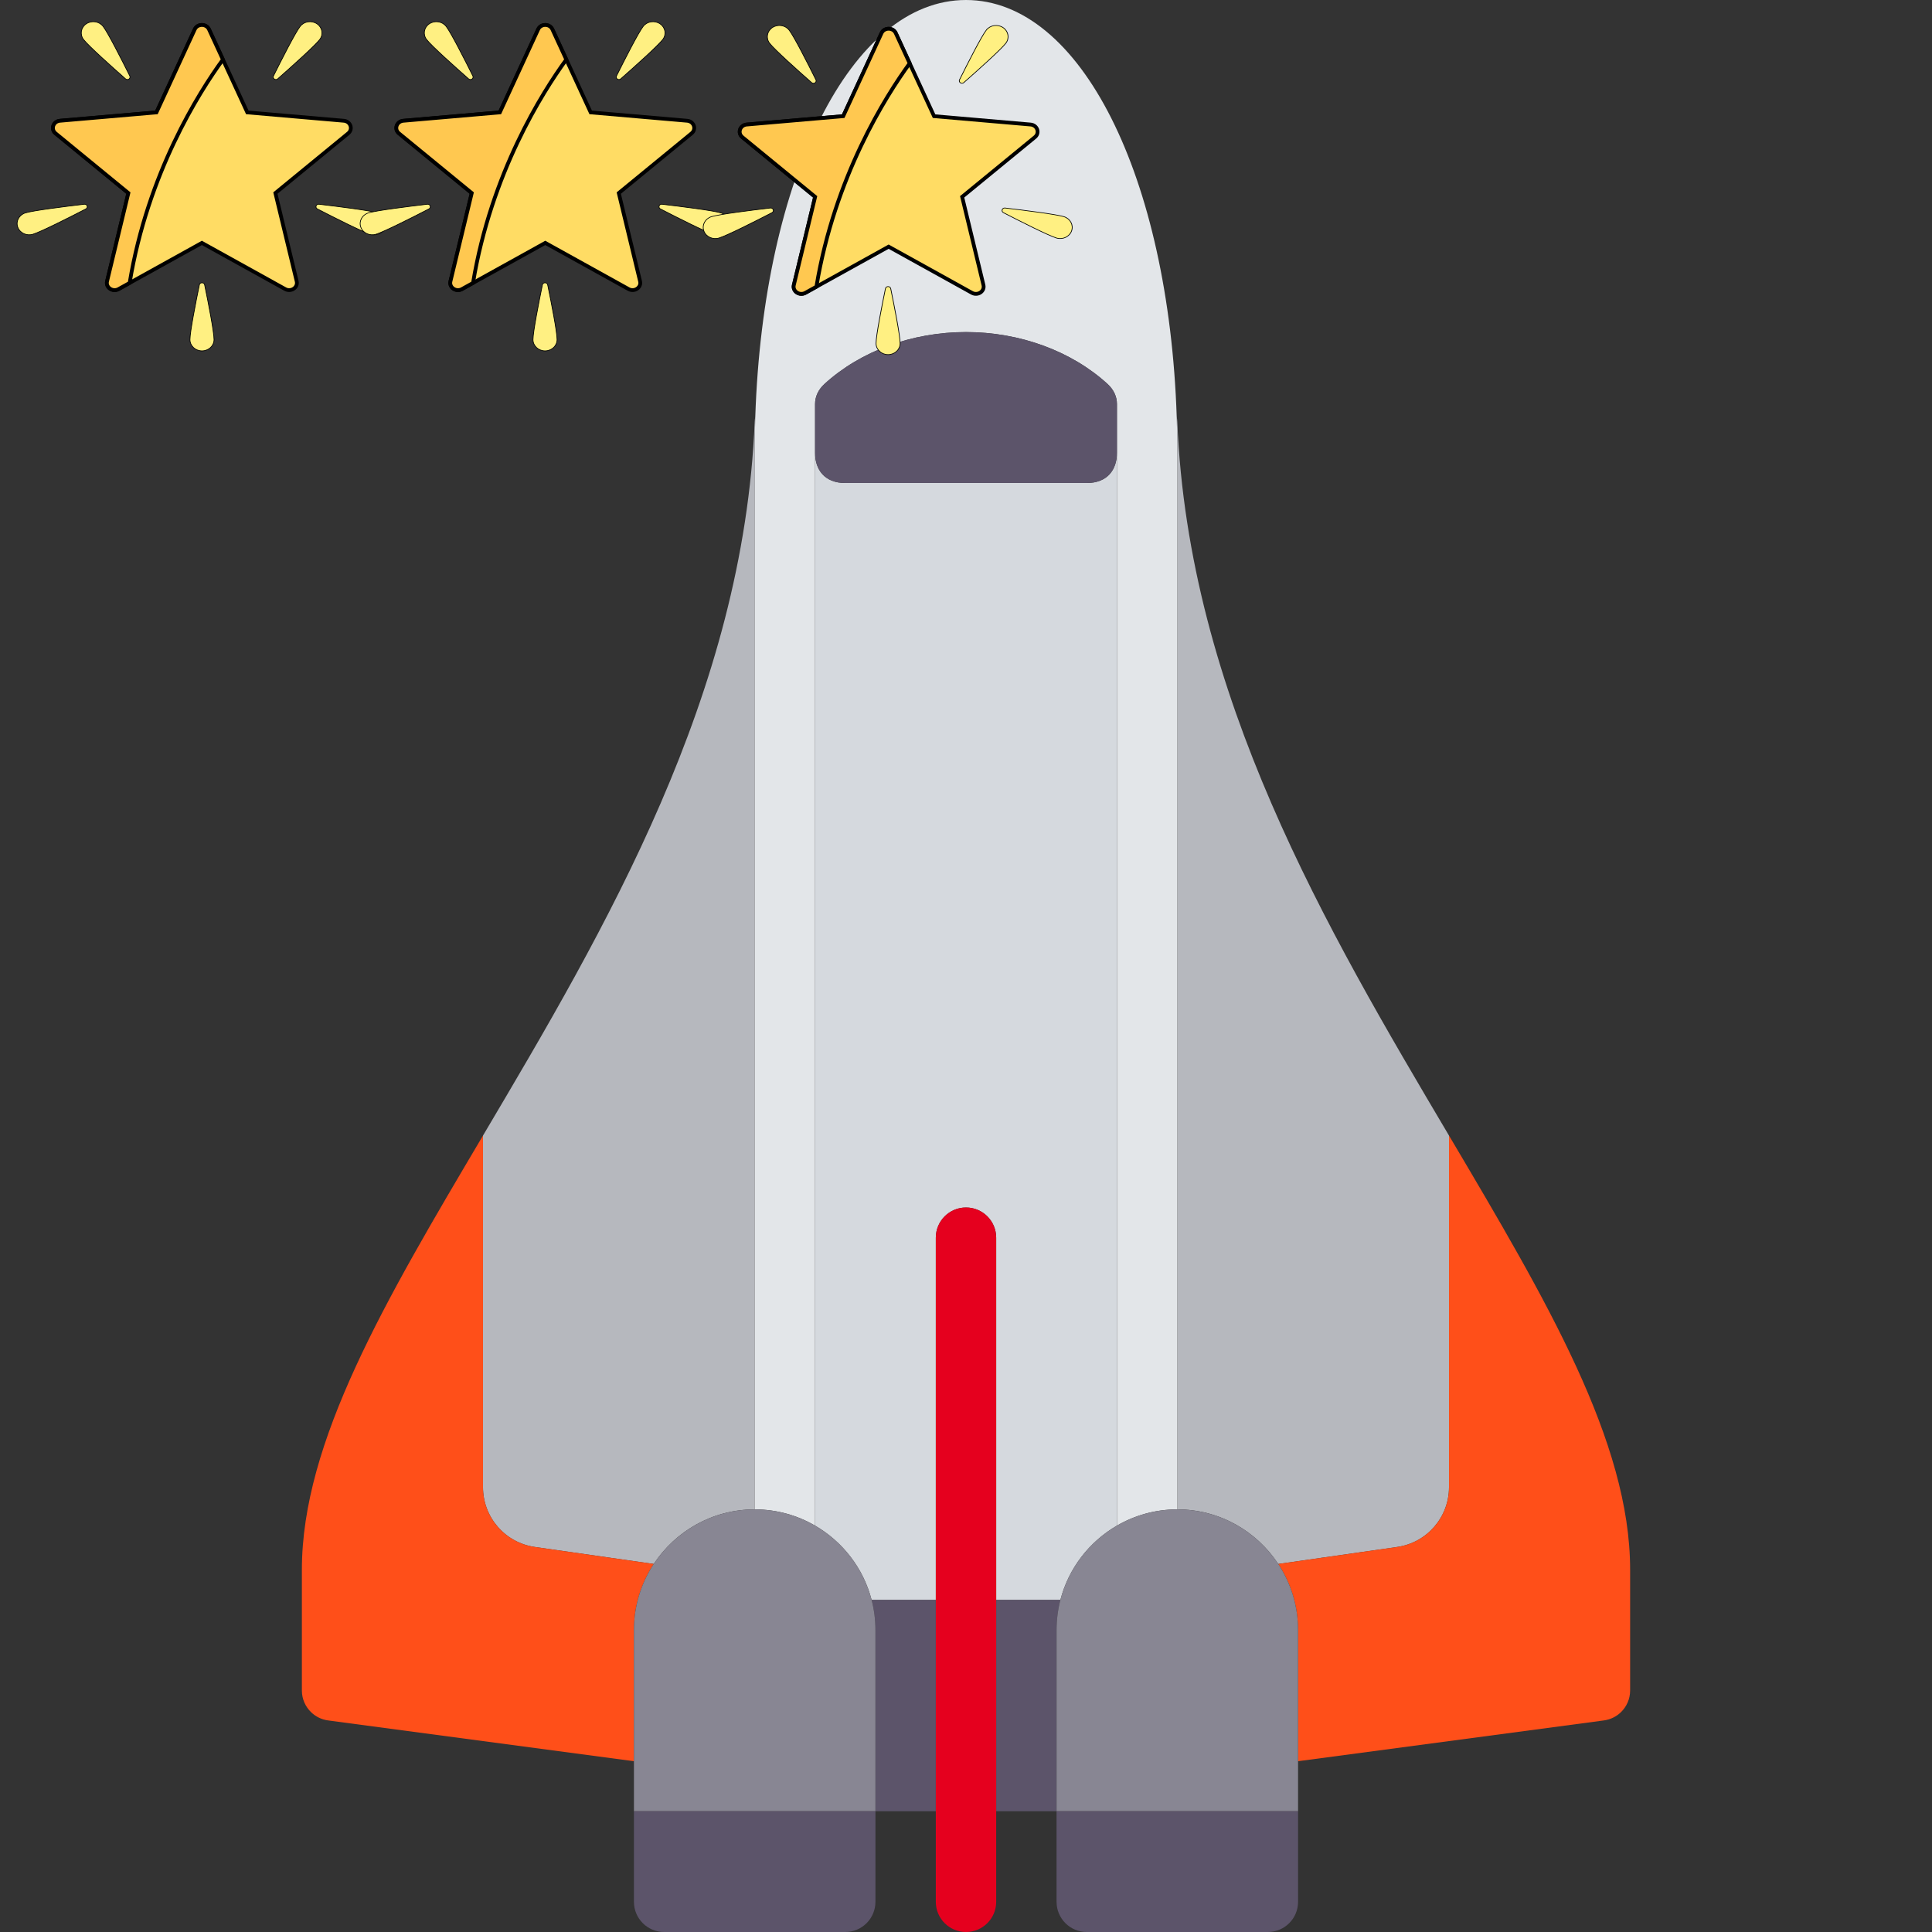 <svg width="512" height="512" xmlns="http://www.w3.org/2000/svg">

 <rect width="100%" height="100%" fill="#333333" stroke="none"/>

 <g>
  <title>background</title>
  <rect fill="none" id="canvas_background" height="279.402" width="328.402" y="-1" x="-1"/>
 </g>
 <g>
  <title>Layer 1</title>
  <g id="svg_1">
   <path id="svg_2" fill="#B6B8BE" d="m141.737,409.962l31.514,4.502c5.725,-8.703 15.573,-14.464 26.749,-14.464l0,-280c0,-3.228 0.054,-6.418 0.159,-9.567c-0.081,0.405 -0.134,0.82 -0.152,1.243c-2.931,72.392 -39.581,134.471 -72.008,189.258l0,93.189c0.001,7.962 5.856,14.712 13.738,15.839z"/>
   <path id="svg_3" fill="#B6B8BE" d="m80,448c0,2.254 0.939,4.313 2.469,5.778c-1.53,-1.465 -2.469,-3.525 -2.469,-5.782l0,0.004z"/>
   <path id="svg_4" fill="#FF4F19" d="m173.251,414.464l-31.514,-4.502c-7.882,-1.126 -13.737,-7.877 -13.737,-15.839l0,-93.189l0,0c-0.067,0.114 -0.136,0.23 -0.203,0.344c-25.649,43.335 -47.797,80.765 -47.797,114.722l0,31.997c0,2.256 0.939,4.316 2.469,5.782c1.19,1.14 2.737,1.919 4.476,2.151l81.055,10.806l0,-34.736c0,-6.471 1.936,-12.496 5.251,-17.536z"/>
   <path id="svg_5" fill="#B6B8BE" d="m432,448l0,-0.003c0,2.256 -0.939,4.316 -2.469,5.782c1.529,-1.466 2.469,-3.525 2.469,-5.779z"/>
   <path id="svg_6" fill="#B6B8BE" d="m312,400c11.176,0 21.024,5.761 26.749,14.464l31.514,-4.502c7.882,-1.126 13.737,-7.877 13.737,-15.839l0,-93.189c-32.427,-54.787 -69.076,-116.866 -72.008,-189.258c-0.017,-0.423 -0.071,-0.838 -0.152,-1.243c0.106,3.149 0.159,6.339 0.159,9.567l0,280l0.001,0z"/>
   <path id="svg_7" fill="#FF4F19" d="m384.203,301.277c-0.067,-0.114 -0.136,-0.23 -0.203,-0.344l0,0l0,93.189c0,7.962 -5.855,14.713 -13.737,15.839l-31.514,4.502c3.315,5.041 5.251,11.066 5.251,17.537l0,34.736l81.055,-10.807c1.74,-0.232 3.286,-1.012 4.476,-2.151c1.53,-1.465 2.469,-3.525 2.469,-5.782l0,-31.996c0,-33.957 -22.149,-71.387 -47.797,-114.723z"/>
   <path id="svg_8" fill="#E3E6E9" d="m200,400c5.827,0 11.29,1.572 16,4.304l0,-284.304l0,-12.965c0,-1.938 0.879,-3.809 2.471,-5.266c9.57,-8.749 23.251,-13.769 37.529,-13.769s27.959,5.02 37.529,13.77c1.592,1.457 2.471,3.328 2.471,5.266l0,12.964l0,284.304c4.71,-2.732 10.173,-4.304 16,-4.304l0,-280c0,-3.228 -0.054,-6.418 -0.159,-9.567c-2.131,-63.597 -25.426,-110.433 -55.841,-110.433s-53.71,46.836 -55.841,110.433c-0.105,3.149 -0.159,6.339 -0.159,9.567l0,280z"/>
   <path id="svg_9" fill="#D5D9DE" d="m288,128l-64,0c-5.527,0 -8,-3.582 -8,-8l0,284.304c7.323,4.247 12.821,11.306 14.988,19.696l17.012,0l0,-96c0,-4.418 3.578,-8 8,-8s8,3.582 8,8l0,96l17.012,0c2.167,-8.39 7.664,-15.449 14.988,-19.696l0,-284.304c0,4.418 -2.473,8 -8,8z"/>
   <path id="svg_10" fill="#5C546A" d="m281.012,424l-17.012,0l0,56l16,0l0,-48c0,-2.762 0.352,-5.442 1.012,-8z"/>
   <path id="svg_11" fill="#5C546A" d="m230.987,424c0.661,2.558 1.012,5.238 1.012,8l0,48l16,0l0,-56l-17.012,0z"/>
   <path id="svg_12" fill="#888693" d="m230.987,424c-2.167,-8.39 -7.664,-15.449 -14.988,-19.696c-4.71,-2.732 -10.173,-4.304 -16,-4.304c-11.176,0 -21.024,5.761 -26.749,14.464c-3.314,5.04 -5.25,11.065 -5.25,17.536l0,34.736l0,13.264l40,0l16,0l8,0l0,-48c0,-2.762 -0.352,-5.442 -1.013,-8z"/>
   <path id="svg_13" fill="#E5001E" d="m264,328c0,-4.418 -3.578,-8 -8,-8s-8,3.582 -8,8l0,96l0,56l0,24c0,4.418 3.578,8 8,8s8,-3.582 8,-8l0,-24l0,-56l0,-96z"/>
   <path id="svg_14" fill="#5C546A" d="m224,128l64,0c5.527,0 8,-3.582 8,-8l0,-12.965c0,-1.938 -0.879,-3.809 -2.471,-5.266c-9.57,-8.749 -23.252,-13.769 -37.529,-13.769s-27.959,5.02 -37.529,13.77c-1.592,1.457 -2.471,3.328 -2.471,5.266l0,12.964c0,4.418 2.472,8 8,8z"/>
   <path id="svg_15" fill="#5C546A" d="m208,480l-40,0l0,24c0,4.418 3.578,8 8,8l48,0c4.422,0 8,-3.582 8,-8l0,-24l-8,0l-16,0z"/>
   <path id="svg_16" fill="#888693" d="m344,432c0,-6.471 -1.936,-12.496 -5.251,-17.536c-5.725,-8.703 -15.573,-14.464 -26.749,-14.464c-5.827,0 -11.29,1.572 -16,4.304c-7.323,4.247 -12.821,11.306 -14.988,19.696c-0.661,2.558 -1.012,5.238 -1.012,8l0,48l8,0l16,0l40,0l0,-13.263l0,-34.737z"/>
   <path id="svg_17" fill="#5C546A" d="m288,480l-8,0l0,24c0,4.418 3.578,8 8,8l48,0c4.422,0 8,-3.582 8,-8l0,-24l-40,0l-16,0z"/>
  </g>
  <g id="svg_18"/>
  <g id="svg_19"/>
  <g id="svg_20"/>
  <g id="svg_21"/>
  <g id="svg_22"/>
  <g id="svg_23"/>
  <g id="svg_24"/>
  <g id="svg_25"/>
  <g id="svg_26"/>
  <g id="svg_27"/>
  <g id="svg_28"/>
  <g id="svg_29"/>
  <g id="svg_30"/>
  <g id="svg_31"/>
  <g id="svg_32"/>
  <g stroke="null" id="svg_60">
   <path stroke="null" id="svg_37" fill="#FFDC64" d="m91.109,32.001l-25.57,-2.214l-10.157,-22.014c-0.711,-1.541 -3.053,-1.541 -3.764,0l-10.157,22.014l-25.57,2.214c-1.79,0.155 -2.514,2.233 -1.163,3.341l19.293,15.819l-5.646,23.382c-0.395,1.637 1.499,2.922 3.045,2.065l22.081,-12.237l22.081,12.237c1.546,0.857 3.44,-0.428 3.045,-2.065l-5.646,-23.382l19.293,-15.819c1.351,-1.108 0.627,-3.186 -1.163,-3.341z"/>
   <g stroke="null" transform="matrix(0.191,0,0,0.178,-13.373,-4.106) " id="svg_38">
    <path stroke="null" id="svg_39" fill="#FFF082" d="m213.051,62.318c6.818,9.47 26.062,50.14 37.064,73.842c1.73,3.726 -2.945,7.092 -5.93,4.269c-18.987,-17.952 -51.452,-49.104 -58.27,-58.575c-5.395,-7.493 -3.694,-17.941 3.8,-23.336c7.493,-5.395 17.941,-3.693 23.336,3.8z"/>
    <path stroke="null" id="svg_40" fill="#FFF082" d="m486.495,62.318c-6.818,9.47 -26.062,50.14 -37.064,73.842c-1.73,3.726 2.945,7.092 5.93,4.269c18.987,-17.952 51.451,-49.105 58.27,-58.575c5.395,-7.493 3.694,-17.941 -3.8,-23.336c-7.493,-5.395 -17.941,-3.693 -23.336,3.8z"/>
    <path stroke="null" id="svg_41" fill="#FFF082" d="m594.234,340.024c-11.094,-3.618 -55.689,-9.595 -81.612,-12.875c-4.075,-0.516 -5.861,4.961 -2.266,6.947c22.873,12.635 62.416,34.099 73.51,37.717c8.778,2.863 18.215,-1.932 21.078,-10.711c2.863,-8.779 -1.932,-18.215 -10.71,-21.078z"/>
    <path stroke="null" id="svg_42" fill="#FFF082" d="m105.312,340.024c11.094,-3.618 55.689,-9.595 81.612,-12.875c4.075,-0.516 5.861,4.961 2.266,6.947c-22.873,12.635 -62.416,34.099 -73.51,37.717c-8.778,2.863 -18.215,-1.932 -21.078,-10.711s1.932,-18.215 10.71,-21.078z"/>
    <path stroke="null" id="svg_43" fill="#FFF082" d="m333.567,528.705c0,-11.669 8.145,-55.919 13.065,-81.582c0.773,-4.034 6.534,-4.034 7.307,0c4.92,25.663 13.065,69.913 13.065,81.582c0,9.233 -7.485,16.718 -16.718,16.718c-9.234,0.001 -16.719,-7.485 -16.719,-16.718z"/>
   </g>
   <path stroke="null" id="svg_44" fill="#FFC850" d="m59.075,15.778l-3.694,-8.005c-0.711,-1.541 -3.053,-1.541 -3.764,0l-10.157,22.014l-25.57,2.214c-1.79,0.155 -2.514,2.233 -1.163,3.341l19.293,15.819l-5.646,23.382c-0.395,1.637 1.499,2.922 3.045,2.065l2.939,-1.629c4.818,-29.109 18.362,-50.477 24.717,-59.201z"/>
   <g stroke="null" transform="matrix(0.191,0,0,0.178,-13.373,-4.106) " id="svg_45"/>
   <g stroke="null" transform="matrix(0.191,0,0,0.178,-13.373,-4.106) " id="svg_46"/>
   <g stroke="null" transform="matrix(0.191,0,0,0.178,-13.373,-4.106) " id="svg_47"/>
   <g stroke="null" transform="matrix(0.191,0,0,0.178,-13.373,-4.106) " id="svg_48"/>
   <g stroke="null" transform="matrix(0.191,0,0,0.178,-13.373,-4.106) " id="svg_49"/>
   <g stroke="null" transform="matrix(0.191,0,0,0.178,-13.373,-4.106) " id="svg_50"/>
   <g stroke="null" transform="matrix(0.191,0,0,0.178,-13.373,-4.106) " id="svg_51"/>
   <g stroke="null" transform="matrix(0.191,0,0,0.178,-13.373,-4.106) " id="svg_52"/>
   <g stroke="null" transform="matrix(0.191,0,0,0.178,-13.373,-4.106) " id="svg_53"/>
   <g stroke="null" transform="matrix(0.191,0,0,0.178,-13.373,-4.106) " id="svg_54"/>
   <g stroke="null" transform="matrix(0.191,0,0,0.178,-13.373,-4.106) " id="svg_55"/>
   <g stroke="null" transform="matrix(0.191,0,0,0.178,-13.373,-4.106) " id="svg_56"/>
   <g stroke="null" transform="matrix(0.191,0,0,0.178,-13.373,-4.106) " id="svg_57"/>
   <g stroke="null" transform="matrix(0.191,0,0,0.178,-13.373,-4.106) " id="svg_58"/>
   <g stroke="null" transform="matrix(0.191,0,0,0.178,-13.373,-4.106) " id="svg_59"/>
  </g>
  <g stroke="null" id="svg_84">
   <path stroke="null" id="svg_61" fill="#FFDC64" d="m182.109,32.001l-25.57,-2.214l-10.157,-22.014c-0.711,-1.541 -3.053,-1.541 -3.764,0l-10.157,22.014l-25.57,2.214c-1.79,0.155 -2.514,2.233 -1.163,3.341l19.293,15.819l-5.646,23.382c-0.395,1.637 1.499,2.922 3.045,2.065l22.081,-12.237l22.081,12.237c1.546,0.857 3.44,-0.428 3.045,-2.065l-5.646,-23.382l19.293,-15.819c1.351,-1.108 0.627,-3.186 -1.163,-3.341z"/>
   <g stroke="null" transform="matrix(0.191,0,0,0.178,-13.373,-4.106) " id="svg_67">
    <path stroke="null" id="svg_62" fill="#FFF082" d="m689.017,62.318c6.818,9.47 26.062,50.14 37.064,73.842c1.73,3.726 -2.945,7.092 -5.93,4.269c-18.987,-17.952 -51.452,-49.104 -58.27,-58.575c-5.395,-7.493 -3.694,-17.941 3.8,-23.336c7.493,-5.395 17.941,-3.693 23.336,3.8z"/>
    <path stroke="null" id="svg_63" fill="#FFF082" d="m962.461,62.318c-6.818,9.47 -26.062,50.14 -37.064,73.842c-1.73,3.726 2.945,7.092 5.93,4.269c18.987,-17.952 51.451,-49.105 58.27,-58.575c5.395,-7.493 3.694,-17.941 -3.8,-23.336c-7.493,-5.395 -17.941,-3.693 -23.336,3.8z"/>
    <path stroke="null" id="svg_64" fill="#FFF082" d="m1070.2,340.024c-11.094,-3.618 -55.689,-9.595 -81.612,-12.875c-4.075,-0.516 -5.861,4.961 -2.266,6.947c22.873,12.635 62.416,34.099 73.51,37.717c8.778,2.863 18.215,-1.932 21.078,-10.711c2.863,-8.779 -1.932,-18.215 -10.71,-21.078z"/>
    <path stroke="null" id="svg_65" fill="#FFF082" d="m581.278,340.024c11.094,-3.618 55.689,-9.595 81.612,-12.875c4.075,-0.516 5.861,4.961 2.266,6.947c-22.873,12.635 -62.416,34.099 -73.51,37.717c-8.778,2.863 -18.215,-1.932 -21.078,-10.711s1.932,-18.215 10.71,-21.078z"/>
    <path stroke="null" id="svg_66" fill="#FFF082" d="m809.533,528.705c0,-11.669 8.145,-55.919 13.065,-81.582c0.773,-4.034 6.534,-4.034 7.307,0c4.92,25.663 13.065,69.913 13.065,81.582c0,9.233 -7.485,16.718 -16.718,16.718c-9.234,0.001 -16.719,-7.485 -16.719,-16.718z"/>
   </g>
   <path stroke="null" id="svg_68" fill="#FFC850" d="m150.075,15.778l-3.694,-8.005c-0.711,-1.541 -3.053,-1.541 -3.764,0l-10.157,22.014l-25.57,2.214c-1.79,0.155 -2.514,2.233 -1.163,3.341l19.293,15.819l-5.646,23.382c-0.395,1.637 1.499,2.922 3.045,2.065l2.939,-1.629c4.818,-29.109 18.362,-50.477 24.717,-59.201z"/>
   <g stroke="null" transform="matrix(0.191,0,0,0.178,-13.373,-4.106) " id="svg_69"/>
   <g stroke="null" transform="matrix(0.191,0,0,0.178,-13.373,-4.106) " id="svg_70"/>
   <g stroke="null" transform="matrix(0.191,0,0,0.178,-13.373,-4.106) " id="svg_71"/>
   <g stroke="null" transform="matrix(0.191,0,0,0.178,-13.373,-4.106) " id="svg_72"/>
   <g stroke="null" transform="matrix(0.191,0,0,0.178,-13.373,-4.106) " id="svg_73"/>
   <g stroke="null" transform="matrix(0.191,0,0,0.178,-13.373,-4.106) " id="svg_74"/>
   <g stroke="null" transform="matrix(0.191,0,0,0.178,-13.373,-4.106) " id="svg_75"/>
   <g stroke="null" transform="matrix(0.191,0,0,0.178,-13.373,-4.106) " id="svg_76"/>
   <g stroke="null" transform="matrix(0.191,0,0,0.178,-13.373,-4.106) " id="svg_77"/>
   <g stroke="null" transform="matrix(0.191,0,0,0.178,-13.373,-4.106) " id="svg_78"/>
   <g stroke="null" transform="matrix(0.191,0,0,0.178,-13.373,-4.106) " id="svg_79"/>
   <g stroke="null" transform="matrix(0.191,0,0,0.178,-13.373,-4.106) " id="svg_80"/>
   <g stroke="null" transform="matrix(0.191,0,0,0.178,-13.373,-4.106) " id="svg_81"/>
   <g stroke="null" transform="matrix(0.191,0,0,0.178,-13.373,-4.106) " id="svg_82"/>
   <g stroke="null" transform="matrix(0.191,0,0,0.178,-13.373,-4.106) " id="svg_83"/>
  </g>
  <g stroke="null" id="svg_108">
   <path stroke="null" id="svg_85" fill="#FFDC64" d="m273.109,33.001l-25.57,-2.214l-10.157,-22.014c-0.711,-1.541 -3.053,-1.541 -3.764,0l-10.157,22.014l-25.57,2.214c-1.79,0.155 -2.514,2.233 -1.163,3.341l19.293,15.819l-5.646,23.382c-0.395,1.637 1.499,2.922 3.045,2.065l22.081,-12.237l22.081,12.237c1.546,0.857 3.44,-0.428 3.045,-2.065l-5.646,-23.382l19.293,-15.819c1.351,-1.108 0.627,-3.186 -1.163,-3.341z"/>
   <g stroke="null" transform="matrix(0.191,0,0,0.178,-13.373,-4.106) " id="svg_91">
    <path stroke="null" id="svg_86" fill="#FFF082" d="m1164.984,67.922c6.818,9.47 26.062,50.14 37.064,73.842c1.73,3.726 -2.945,7.092 -5.93,4.269c-18.987,-17.952 -51.452,-49.104 -58.27,-58.575c-5.395,-7.493 -3.694,-17.941 3.8,-23.336c7.493,-5.395 17.941,-3.693 23.336,3.8z"/>
    <path stroke="null" id="svg_87" fill="#FFF082" d="m1438.428,67.922c-6.818,9.47 -26.062,50.14 -37.064,73.842c-1.73,3.726 2.945,7.092 5.93,4.269c18.987,-17.952 51.451,-49.105 58.27,-58.575c5.395,-7.493 3.694,-17.941 -3.8,-23.336c-7.493,-5.395 -17.941,-3.693 -23.336,3.8z"/>
    <path stroke="null" id="svg_88" fill="#FFF082" d="m1546.167,345.628c-11.094,-3.618 -55.689,-9.595 -81.612,-12.875c-4.075,-0.516 -5.861,4.961 -2.266,6.947c22.873,12.635 62.416,34.099 73.51,37.717c8.778,2.863 18.215,-1.932 21.078,-10.711c2.863,-8.779 -1.932,-18.215 -10.71,-21.078z"/>
    <path stroke="null" id="svg_89" fill="#FFF082" d="m1057.245,345.628c11.094,-3.618 55.689,-9.595 81.612,-12.875c4.075,-0.516 5.861,4.961 2.266,6.947c-22.873,12.635 -62.416,34.099 -73.51,37.717c-8.778,2.863 -18.215,-1.932 -21.078,-10.711s1.932,-18.215 10.71,-21.078z"/>
    <path stroke="null" id="svg_90" fill="#FFF082" d="m1285.5,534.309c0,-11.669 8.145,-55.919 13.065,-81.582c0.773,-4.034 6.534,-4.034 7.307,0c4.92,25.663 13.065,69.913 13.065,81.582c0,9.233 -7.485,16.718 -16.718,16.718c-9.234,0.001 -16.719,-7.485 -16.719,-16.718z"/>
   </g>
   <path stroke="null" id="svg_92" fill="#FFC850" d="m241.075,16.778l-3.694,-8.005c-0.711,-1.541 -3.053,-1.541 -3.764,0l-10.157,22.014l-25.57,2.214c-1.79,0.155 -2.514,2.233 -1.163,3.341l19.293,15.819l-5.646,23.382c-0.395,1.637 1.499,2.922 3.045,2.065l2.939,-1.629c4.818,-29.109 18.362,-50.477 24.717,-59.201z"/>
   <g stroke="null" transform="matrix(0.191,0,0,0.178,-13.373,-4.106) " id="svg_93"/>
   <g stroke="null" transform="matrix(0.191,0,0,0.178,-13.373,-4.106) " id="svg_94"/>
   <g stroke="null" transform="matrix(0.191,0,0,0.178,-13.373,-4.106) " id="svg_95"/>
   <g stroke="null" transform="matrix(0.191,0,0,0.178,-13.373,-4.106) " id="svg_96"/>
   <g stroke="null" transform="matrix(0.191,0,0,0.178,-13.373,-4.106) " id="svg_97"/>
   <g stroke="null" transform="matrix(0.191,0,0,0.178,-13.373,-4.106) " id="svg_98"/>
   <g stroke="null" transform="matrix(0.191,0,0,0.178,-13.373,-4.106) " id="svg_99"/>
   <g stroke="null" transform="matrix(0.191,0,0,0.178,-13.373,-4.106) " id="svg_100"/>
   <g stroke="null" transform="matrix(0.191,0,0,0.178,-13.373,-4.106) " id="svg_101"/>
   <g stroke="null" transform="matrix(0.191,0,0,0.178,-13.373,-4.106) " id="svg_102"/>
   <g stroke="null" transform="matrix(0.191,0,0,0.178,-13.373,-4.106) " id="svg_103"/>
   <g stroke="null" transform="matrix(0.191,0,0,0.178,-13.373,-4.106) " id="svg_104"/>
   <g stroke="null" transform="matrix(0.191,0,0,0.178,-13.373,-4.106) " id="svg_105"/>
   <g stroke="null" transform="matrix(0.191,0,0,0.178,-13.373,-4.106) " id="svg_106"/>
   <g stroke="null" transform="matrix(0.191,0,0,0.178,-13.373,-4.106) " id="svg_107"/>
  </g>
 </g>
</svg>
